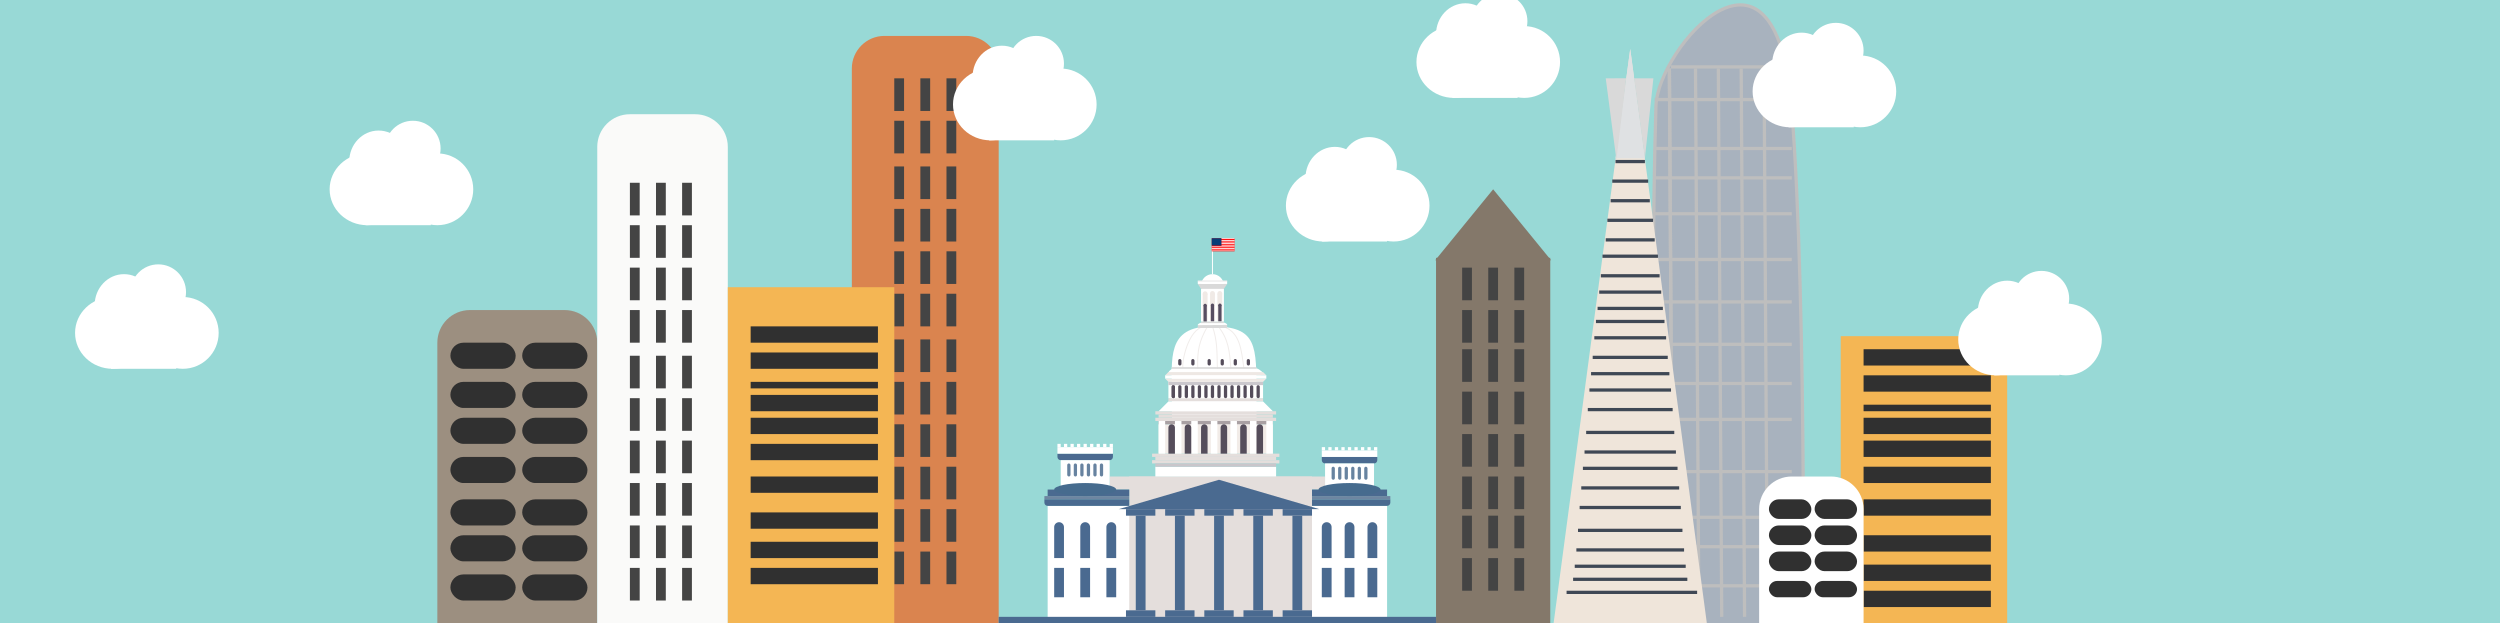 <svg width="766" height="191" viewBox="0 0 766 191" fill="none" xmlns="http://www.w3.org/2000/svg">
    <g>
    <rect width="766" height="191" fill="#98D9D6" />
    <path
        d="M507.389 32.356C507.528 27.999 509.889 22.065 513.488 16.53C517.083 11.002 521.852 5.965 526.715 3.36C529.143 2.059 531.567 1.379 533.866 1.518C536.152 1.655 538.357 2.605 540.363 4.642C544.407 8.748 547.642 17.277 548.89 32.381C551.389 62.609 552.264 109.592 552.514 149.03C552.639 168.747 552.608 186.573 552.545 199.47C552.514 205.919 552.475 211.135 552.444 214.739C552.428 216.541 552.414 217.94 552.405 218.888C552.401 219.286 552.397 219.604 552.395 219.84H507.381L507.367 218.907C507.353 217.973 507.332 216.595 507.307 214.818C507.256 211.265 507.186 206.118 507.108 199.748C506.951 187.006 506.764 169.367 506.639 149.774C506.389 110.586 506.389 63.595 507.389 32.356Z"
        fill="#A8B2BE" stroke="#BEBEBE" />
    <line x1="512" y1="20.5" x2="547" y2="20.5" stroke="#BEBEBE" />
    <line x1="507" y1="30.5" x2="549" y2="30.5" stroke="#BEBEBE" />
    <line x1="507" y1="45.5" x2="549" y2="45.5" stroke="#BEBEBE" />
    <line x1="507" y1="65.5" x2="549" y2="65.5" stroke="#BEBEBE" />
    <line x1="507" y1="79.5" x2="549" y2="79.5" stroke="#BEBEBE" />
    <line x1="507" y1="105.5" x2="549" y2="105.5" stroke="#BEBEBE" />
    <line x1="507" y1="128.5" x2="549" y2="128.5" stroke="#BEBEBE" />
    <line x1="507" y1="167.5" x2="549" y2="167.5" stroke="#BEBEBE" />
    <line x1="507" y1="144.5" x2="549" y2="144.5" stroke="#BEBEBE" />
    <line x1="507" y1="117.5" x2="549" y2="117.5" stroke="#BEBEBE" />
    <line x1="507" y1="158.5" x2="549" y2="158.5" stroke="#BEBEBE" />
    <line x1="507" y1="92.5" x2="549" y2="92.5" stroke="#BEBEBE" />
    <line x1="507" y1="179.5" x2="549" y2="179.5" stroke="#BEBEBE" />
    <line x1="507" y1="54.5" x2="549" y2="54.5" stroke="#BEBEBE" />
    <line x1="511.5" y1="20.997" x2="512.537" y2="188.997" stroke="#BEBEBE" />
    <line x1="519.5" y1="20.997" x2="520.537" y2="188.997" stroke="#BEBEBE" />
    <line x1="526.5" y1="20.997" x2="527.537" y2="188.997" stroke="#BEBEBE" />
    <line x1="533.5" y1="20.997" x2="534.537" y2="188.997" stroke="#BEBEBE" />
    <line x1="540.5" y1="20.997" x2="541.537" y2="188.997" stroke="#BEBEBE" />
    <line x1="511.5" y1="20.997" x2="512.537" y2="188.997" stroke="#BEBEBE" />
    <circle cx="371.5" cy="87.5" r="3.5" fill="white" />
    <path
        d="M384.966 121.217C384.966 136.464 386.296 131.076 372.247 131.076C358.197 131.076 359.073 136.464 359.073 121.217C359.073 109.879 357.289 100 371.338 100C385.388 100 384.966 105.97 384.966 121.217Z"
        fill="white" />
    <path
        d="M358.826 113.192C360.683 111.837 382.975 111.385 385.762 113.192C388.548 115 385.762 115 385.762 115H358.826C358.826 115 356.968 114.548 358.826 113.192Z"
        fill="white" />
    <rect x="340" y="146" width="66" height="4" fill="#E4DEDC" />
    <rect x="353" y="141" width="39" height="1" fill="#E4DEDC" />
    <rect x="353" y="139" width="39" height="1" fill="#E4DEDC" />
    <rect x="354" y="140" width="37" height="1" fill="#E4DEDC" />
    <rect x="354" y="128" width="37" height="1" fill="#E4DEDC" />
    <rect x="354" y="126" width="37" height="1" fill="#E4DEDC" />
    <rect x="358" y="122" width="29" height="1" fill="#E4DEDC" />
    <rect x="355" y="127" width="35" height="1" fill="#E4DEDC" />
    <path d="M134 105C134 99.477 138.477 95 144 95H173C178.523 95 183 99.477 183 105V191H134V105Z"
        fill="#9C8F80" />
    <path d="M183 45C183 39.477 187.477 35 193 35H213C218.523 35 223 39.477 223 45V191H183V45Z"
        fill="#FAFAF9" />
    <path d="M261 21C261 15.477 265.477 11 271 11H296C301.523 11 306 15.477 306 21V191H261V21Z"
        fill="#DA844F" />
    <rect x="138" y="105" width="20" height="8" rx="4" fill="#303030" />
    <rect x="160" y="105" width="20" height="8" rx="4" fill="#303030" />
    <rect x="138" y="117" width="20" height="8" rx="4" fill="#303030" />
    <rect x="160" y="117" width="20" height="8" rx="4" fill="#303030" />
    <rect x="138" y="128" width="20" height="8" rx="4" fill="#303030" />
    <rect x="160" y="128" width="20" height="8" rx="4" fill="#303030" />
    <rect x="138" y="140" width="20" height="8" rx="4" fill="#303030" />
    <rect x="160" y="140" width="20" height="8" rx="4" fill="#303030" />
    <rect x="138" y="153" width="20" height="8" rx="4" fill="#303030" />
    <rect x="160" y="153" width="20" height="8" rx="4" fill="#303030" />
    <rect x="138" y="164" width="20" height="8" rx="4" fill="#303030" />
    <rect x="160" y="164" width="20" height="8" rx="4" fill="#303030" />
    <rect x="138" y="176" width="20" height="8" rx="4" fill="#303030" />
    <rect x="160" y="176" width="20" height="8" rx="4" fill="#303030" />
    <rect x="193" y="56" width="3" height="10" fill="#444444" />
    <rect x="201" y="56" width="3" height="10" fill="#444444" />
    <rect x="209" y="56" width="3" height="10" fill="#444444" />
    <rect x="193" y="69" width="3" height="10" fill="#444444" />
    <rect x="201" y="69" width="3" height="10" fill="#444444" />
    <rect x="209" y="69" width="3" height="10" fill="#444444" />
    <rect x="193" y="82" width="3" height="10" fill="#444444" />
    <rect x="201" y="82" width="3" height="10" fill="#444444" />
    <rect x="209" y="82" width="3" height="10" fill="#444444" />
    <rect x="193" y="95" width="3" height="10" fill="#444444" />
    <rect x="201" y="95" width="3" height="10" fill="#444444" />
    <rect x="209" y="95" width="3" height="10" fill="#444444" />
    <rect x="193" y="161" width="3" height="10" fill="#444444" />
    <rect x="201" y="161" width="3" height="10" fill="#444444" />
    <rect x="209" y="161" width="3" height="10" fill="#444444" />
    <rect x="193" y="174" width="3" height="10" fill="#444444" />
    <rect x="201" y="174" width="3" height="10" fill="#444444" />
    <rect x="209" y="174" width="3" height="10" fill="#444444" />
    <rect x="193" y="109" width="3" height="10" fill="#444444" />
    <rect x="201" y="109" width="3" height="10" fill="#444444" />
    <rect x="209" y="109" width="3" height="10" fill="#444444" />
    <rect x="193" y="122" width="3" height="10" fill="#444444" />
    <rect x="201" y="122" width="3" height="10" fill="#444444" />
    <rect x="209" y="122" width="3" height="10" fill="#444444" />
    <rect x="193" y="135" width="3" height="10" fill="#444444" />
    <rect x="201" y="135" width="3" height="10" fill="#444444" />
    <rect x="209" y="135" width="3" height="10" fill="#444444" />
    <rect x="193" y="148" width="3" height="10" fill="#444444" />
    <rect x="201" y="148" width="3" height="10" fill="#444444" />
    <rect x="209" y="148" width="3" height="10" fill="#444444" />
    <rect x="274" y="24" width="3" height="10" fill="#444444" />
    <rect x="282" y="24" width="3" height="10" fill="#444444" />
    <rect x="290" y="24" width="3" height="10" fill="#444444" />
    <rect x="274" y="37" width="3" height="10" fill="#444444" />
    <rect x="282" y="37" width="3" height="10" fill="#444444" />
    <rect x="290" y="37" width="3" height="10" fill="#444444" />
    <rect x="274" y="51" width="3" height="10" fill="#444444" />
    <rect x="282" y="51" width="3" height="10" fill="#444444" />
    <rect x="290" y="51" width="3" height="10" fill="#444444" />
    <rect x="274" y="64" width="3" height="10" fill="#444444" />
    <rect x="282" y="64" width="3" height="10" fill="#444444" />
    <rect x="290" y="64" width="3" height="10" fill="#444444" />
    <rect x="274" y="77" width="3" height="10" fill="#444444" />
    <rect x="282" y="77" width="3" height="10" fill="#444444" />
    <rect x="290" y="77" width="3" height="10" fill="#444444" />
    <rect x="274" y="90" width="3" height="10" fill="#444444" />
    <rect x="282" y="90" width="3" height="10" fill="#444444" />
    <rect x="290" y="90" width="3" height="10" fill="#444444" />
    <rect x="274" y="156" width="3" height="10" fill="#444444" />
    <rect x="282" y="156" width="3" height="10" fill="#444444" />
    <rect x="290" y="156" width="3" height="10" fill="#444444" />
    <rect x="274" y="169" width="3" height="10" fill="#444444" />
    <rect x="282" y="169" width="3" height="10" fill="#444444" />
    <rect x="290" y="169" width="3" height="10" fill="#444444" />
    <rect x="274" y="104" width="3" height="10" fill="#444444" />
    <rect x="282" y="104" width="3" height="10" fill="#444444" />
    <rect x="290" y="104" width="3" height="10" fill="#444444" />
    <rect x="274" y="117" width="3" height="10" fill="#444444" />
    <rect x="282" y="117" width="3" height="10" fill="#444444" />
    <rect x="290" y="117" width="3" height="10" fill="#444444" />
    <rect x="274" y="130" width="3" height="10" fill="#444444" />
    <rect x="282" y="130" width="3" height="10" fill="#444444" />
    <rect x="290" y="130" width="3" height="10" fill="#444444" />
    <rect x="274" y="143" width="3" height="10" fill="#444444" />
    <rect x="282" y="143" width="3" height="10" fill="#444444" />
    <rect x="290" y="143" width="3" height="10" fill="#444444" />
    <rect x="223" y="88" width="51" height="104" fill="#F4B654" />
    <rect x="230" y="100" width="39" height="5" fill="#303030" />
    <rect x="230" y="166" width="39" height="5" fill="#303030" />
    <rect x="230" y="174" width="39" height="5" fill="#303030" />
    <rect x="230" y="108" width="39" height="5" fill="#303030" />
    <rect x="230" y="146" width="39" height="5" fill="#303030" />
    <rect x="230" y="157" width="39" height="5" fill="#303030" />
    <rect x="230" y="117" width="39" height="2" fill="#303030" />
    <rect x="230" y="128" width="39" height="5" fill="#303030" />
    <rect x="230" y="121" width="39" height="5" fill="#303030" />
    <rect x="230" y="136" width="39" height="5" fill="#303030" />
    <rect x="564" y="103" width="51" height="104" fill="#F4B654" />
    <rect x="571" y="107" width="39" height="5" fill="#303030" />
    <rect x="571" y="173" width="39" height="5" fill="#303030" />
    <rect x="571" y="181" width="39" height="5" fill="#303030" />
    <rect x="571" y="115" width="39" height="5" fill="#303030" />
    <rect x="571" y="153" width="39" height="5" fill="#303030" />
    <rect x="571" y="164" width="39" height="5" fill="#303030" />
    <rect x="571" y="124" width="39" height="2" fill="#303030" />
    <rect x="571" y="135" width="39" height="5" fill="#303030" />
    <rect x="571" y="128" width="39" height="5" fill="#303030" />
    <rect x="571" y="143" width="39" height="5" fill="#303030" />
    <rect x="440" y="79" width="35" height="112" fill="#84786A" />
    <path d="M457.5 58L475.254 79.75H439.746L457.5 58Z" fill="#84786A" />
    <rect x="448" y="82" width="3" height="10" fill="#444444" />
    <rect x="456" y="82" width="3" height="10" fill="#444444" />
    <rect x="464" y="82" width="3" height="10" fill="#444444" />
    <rect x="448" y="95" width="3" height="10" fill="#444444" />
    <rect x="456" y="95" width="3" height="10" fill="#444444" />
    <rect x="464" y="95" width="3" height="10" fill="#444444" />
    <rect x="448" y="107" width="3" height="10" fill="#444444" />
    <rect x="456" y="107" width="3" height="10" fill="#444444" />
    <rect x="464" y="107" width="3" height="10" fill="#444444" />
    <rect x="448" y="120" width="3" height="10" fill="#444444" />
    <rect x="456" y="120" width="3" height="10" fill="#444444" />
    <rect x="464" y="120" width="3" height="10" fill="#444444" />
    <rect x="448" y="133" width="3" height="10" fill="#444444" />
    <rect x="456" y="133" width="3" height="10" fill="#444444" />
    <rect x="464" y="133" width="3" height="10" fill="#444444" />
    <rect x="448" y="146" width="3" height="10" fill="#444444" />
    <rect x="456" y="146" width="3" height="10" fill="#444444" />
    <rect x="464" y="146" width="3" height="10" fill="#444444" />
    <rect x="448" y="158" width="3" height="10" fill="#444444" />
    <rect x="456" y="158" width="3" height="10" fill="#444444" />
    <rect x="464" y="158" width="3" height="10" fill="#444444" />
    <rect x="448" y="171" width="3" height="10" fill="#444444" />
    <rect x="456" y="171" width="3" height="10" fill="#444444" />
    <rect x="464" y="171" width="3" height="10" fill="#444444" />
    <rect x="321" y="155" width="104" height="36" fill="white" />
    <rect x="346" y="146" width="56" height="44" fill="#E4DEDC" />
    <path d="M373.5 147L404.244 156H342.756L373.5 147Z" fill="#4A6A90" />
    <rect x="345" y="156" width="9" height="2" fill="#4A6A90" />
    <rect x="345" y="187" width="9" height="2" fill="#4A6A90" />
    <rect x="348" y="158" width="3" height="29" fill="#4A6A90" />
    <rect x="357" y="156" width="9" height="2" fill="#4A6A90" />
    <rect x="357" y="187" width="9" height="2" fill="#4A6A90" />
    <rect x="360" y="158" width="3" height="29" fill="#4A6A90" />
    <rect x="369" y="156" width="9" height="2" fill="#4A6A90" />
    <path
        d="M324 139H341V140C341 140.552 340.552 141 340 141H325C324.448 141 324 140.552 324 140V139Z"
        fill="#4A6A90" />
    <path d="M402 153H426V154C426 154.552 425.552 155 425 155H402V153Z" fill="#4A6A90" />
    <rect x="402" y="150" width="23" height="2" fill="#4A6A90" />
    <rect x="321" y="150" width="25" height="2" fill="#4A6A90" />
    <rect x="402" y="152" width="24" height="1" fill="#6E86A1" />
    <rect x="320" y="152" width="26" height="1" fill="#6E86A1" />
    <path d="M320 153H346V155H321C320.448 155 320 154.552 320 154V153Z" fill="#4A6A90" />
    <path d="M324 137H341V139H324V137Z" fill="white" />
    <path d="M324 136H325V137H324V136Z" fill="white" />
    <path d="M326 136H327V137H326V136Z" fill="white" />
    <path d="M328 136H329V137H328V136Z" fill="white" />
    <path d="M330 136H331V137H330V136Z" fill="white" />
    <path d="M332 136H333V137H332V136Z" fill="white" />
    <path d="M334 136H335V137H334V136Z" fill="white" />
    <path d="M336 136H337V137H336V136Z" fill="white" />
    <path d="M338 136H339V137H338V136Z" fill="white" />
    <path d="M340 136H341V137H340V136Z" fill="white" />
    <rect x="369" y="187" width="9" height="2" fill="#4A6A90" />
    <rect x="372" y="158" width="3" height="29" fill="#4A6A90" />
    <rect x="381" y="156" width="9" height="2" fill="#4A6A90" />
    <rect x="381" y="187" width="9" height="2" fill="#4A6A90" />
    <rect x="384" y="158" width="3" height="29" fill="#4A6A90" />
    <rect x="393" y="156" width="9" height="2" fill="#4A6A90" />
    <path
        d="M323 161.5C323 160.672 323.672 160 324.5 160C325.328 160 326 160.672 326 161.5V171H323V161.5Z"
        fill="#4A6A90" />
    <path
        d="M331 161.5C331 160.672 331.672 160 332.5 160C333.328 160 334 160.672 334 161.5V171H331V161.5Z"
        fill="#4A6A90" />
    <path
        d="M339 161.5C339 160.672 339.672 160 340.5 160C341.328 160 342 160.672 342 161.5V171H339V161.5Z"
        fill="#4A6A90" />
    <path
        d="M405 161.5C405 160.672 405.672 160 406.5 160C407.328 160 408 160.672 408 161.5V171H405V161.5Z"
        fill="#4A6A90" />
    <path
        d="M412 161.5C412 160.672 412.672 160 413.5 160C414.328 160 415 160.672 415 161.5V171H412V161.5Z"
        fill="#4A6A90" />
    <path
        d="M419 161.5C419 160.672 419.672 160 420.5 160C421.328 160 422 160.672 422 161.5V171H419V161.5Z"
        fill="#4A6A90" />
    <rect x="323" y="174" width="3" height="9" fill="#4A6A90" />
    <rect x="331" y="174" width="3" height="9" fill="#4A6A90" />
    <rect x="339" y="174" width="3" height="9" fill="#4A6A90" />
    <rect x="405" y="174" width="3" height="9" fill="#4A6A90" />
    <rect x="412" y="174" width="3" height="9" fill="#4A6A90" />
    <rect x="419" y="174" width="3" height="9" fill="#4A6A90" />
    <rect x="393" y="187" width="9" height="2" fill="#4A6A90" />
    <rect x="396" y="158" width="3" height="29" fill="#4A6A90" />
    <rect x="306" y="189" width="134" height="2" fill="#4A6A90" />
    <rect x="325" y="141" width="15" height="8" fill="white" />
    <rect x="337" y="142" width="1" height="4" rx="0.5" fill="#6783A0" />
    <rect x="335" y="142" width="1" height="4" rx="0.5" fill="#6783A0" />
    <rect x="333" y="142" width="1" height="4" rx="0.5" fill="#6783A0" />
    <rect x="331" y="142" width="1" height="4" rx="0.5" fill="#6783A0" />
    <rect x="329" y="142" width="1" height="4" rx="0.5" fill="#6783A0" />
    <rect x="327" y="142" width="1" height="4" rx="0.5" fill="#6783A0" />
    <path
        d="M405 140H422V141C422 141.552 421.552 142 421 142H406C405.448 142 405 141.552 405 141V140Z"
        fill="#4A6A90" />
    <path d="M405 138H422V140H405V138Z" fill="white" />
    <path d="M405 137H406V138H405V137Z" fill="white" />
    <path d="M407 137H408V138H407V137Z" fill="white" />
    <path d="M409 137H410V138H409V137Z" fill="white" />
    <path d="M411 137H412V138H411V137Z" fill="white" />
    <path d="M413 137H414V138H413V137Z" fill="white" />
    <path d="M415 137H416V138H415V137Z" fill="white" />
    <path d="M417 137H418V138H417V137Z" fill="white" />
    <path d="M419 137H420V138H419V137Z" fill="white" />
    <path d="M421 137H422V138H421V137Z" fill="white" />
    <rect x="406" y="142" width="15" height="8" fill="white" />
    <rect x="418" y="143" width="1" height="4" rx="0.5" fill="#6783A0" />
    <rect x="416" y="143" width="1" height="4" rx="0.5" fill="#6783A0" />
    <rect x="414" y="143" width="1" height="4" rx="0.5" fill="#6783A0" />
    <rect x="412" y="143" width="1" height="4" rx="0.5" fill="#6783A0" />
    <rect x="410" y="143" width="1" height="4" rx="0.5" fill="#6783A0" />
    <rect x="408" y="143" width="1" height="4" rx="0.5" fill="#6783A0" />
    <ellipse cx="332.5" cy="150" rx="9.5" ry="2" fill="#466B8E" />
    <ellipse cx="413.5" cy="150" rx="9.5" ry="2" fill="#466B8E" />
    <rect x="354" y="143" width="37" height="3" fill="white" />
    <rect x="354" y="142" width="37" height="1" fill="#C9C6CB" />
    <rect x="355" y="130" width="35" height="9" fill="#F2ECE8" />
    <rect x="358" y="117" width="29" height="5" fill="#FFFFFE" />
    <rect x="355" y="129" width="35" height="1" fill="#A9A0A3" />
    <rect x="355" y="129" width="2" height="10" fill="white" />
    <rect x="360" y="129" width="2" height="10" fill="white" />
    <rect x="365" y="129" width="2" height="10" fill="white" />
    <rect x="371" y="129" width="2" height="10" fill="white" />
    <rect x="377" y="129" width="2" height="10" fill="white" />
    <rect x="383" y="129" width="2" height="10" fill="white" />
    <rect x="388" y="129" width="2" height="10" fill="white" />
    <path d="M358 131C358 130.448 358.448 130 359 130C359.552 130 360 130.448 360 131V139H358V131Z"
        fill="#554D5B" />
    <rect x="359" y="118" width="1" height="4" rx="0.5" fill="#554D5B" />
    <rect x="359" y="118" width="1" height="4" rx="0.5" fill="#554D5B" />
    <rect x="365" y="110" width="1" height="2" rx="0.5" fill="#554D5B" />
    <rect x="361" y="110" width="1" height="2" rx="0.5" fill="#554D5B" />
    <rect x="374" y="110" width="1" height="2" rx="0.5" fill="#554D5B" />
    <rect x="370" y="110" width="1" height="2" rx="0.5" fill="#554D5B" />
    <rect x="382" y="110" width="1" height="2" rx="0.5" fill="#554D5B" />
    <rect x="378" y="110" width="1" height="2" rx="0.5" fill="#554D5B" />
    <rect x="361" y="118" width="1" height="4" rx="0.5" fill="#554D5B" />
    <rect x="363" y="118" width="1" height="4" rx="0.5" fill="#554D5B" />
    <rect x="365" y="118" width="1" height="4" rx="0.5" fill="#554D5B" />
    <rect x="367" y="118" width="1" height="4" rx="0.5" fill="#554D5B" />
    <rect x="369" y="118" width="1" height="4" rx="0.5" fill="#554D5B" />
    <rect x="371" y="118" width="1" height="4" rx="0.5" fill="#554D5B" />
    <rect x="373" y="118" width="1" height="4" rx="0.5" fill="#554D5B" />
    <rect x="375" y="118" width="1" height="4" rx="0.5" fill="#554D5B" />
    <rect x="377" y="118" width="1" height="4" rx="0.5" fill="#554D5B" />
    <rect x="379" y="118" width="1" height="4" rx="0.5" fill="#554D5B" />
    <rect x="381" y="118" width="1" height="4" rx="0.5" fill="#554D5B" />
    <rect x="383" y="118" width="1" height="4" rx="0.5" fill="#554D5B" />
    <rect x="385" y="118" width="1" height="4" rx="0.5" fill="#554D5B" />
    <path d="M363 131C363 130.448 363.448 130 364 130C364.552 130 365 130.448 365 131V139H363V131Z"
        fill="#554D5B" />
    <path d="M368 131C368 130.448 368.448 130 369 130C369.552 130 370 130.448 370 131V139H368V131Z"
        fill="#554D5B" />
    <path d="M374 131C374 130.448 374.448 130 375 130C375.552 130 376 130.448 376 131V139H374V131Z"
        fill="#554D5B" />
    <path d="M380 131C380 130.448 380.448 130 381 130C381.552 130 382 130.448 382 131V139H380V131Z"
        fill="#554D5B" />
    <path d="M385 131C385 130.448 385.448 130 386 130C386.552 130 387 130.448 387 131V139H385V131Z"
        fill="#554D5B" />
    <path d="M358 123H387L390 126H355L358 123Z" fill="white" />
    <rect x="358" y="117" width="29" height="1" fill="#CBC8CD" />
    <path d="M357 116H388L387 117H358L357 116Z" fill="#EEE8E4" />
    <path d="M388 115H357L358 114H387L388 115Z" fill="#EEE8E4" />
    <rect x="357" y="115" width="31" height="1" fill="white" />
    <path d="M369 100C363.914 100.804 362.004 111.349 362.469 112.708" stroke="#F0ECEA"
        stroke-width="0.3" />
    <path d="M370 100C367.347 104.615 366.805 107.497 367 113" stroke="#F0ECEA" stroke-width="0.3" />
    <path d="M371.5 100C373.001 104.429 372.875 107.634 373 113" stroke="#F0ECEA" stroke-width="0.3" />
    <path d="M373.143 99.845C376.5 104 376.707 107.665 377.143 112.845" stroke="#F0ECEA"
        stroke-width="0.3" />
    <path d="M374.5 100C380 101.5 380.364 107.332 381.136 112.937" stroke="#F0ECEA"
        stroke-width="0.3" />
    <rect width="26" height="0.5" transform="matrix(1 0 0 -1 359 113)" fill="#D9D9D9" />
    <path d="M367 99.5H371.5H376V100.5H367V99.5Z" fill="#D9D9D9" />
    <path d="M367 99.621C367 98.121 376 98.061 376 99.561L367 99.621Z" fill="white" />
    <path d="M368 98.5H375V99H368V98.5Z" fill="#D9D9D9" />
    <path d="M368 88.5H375V98.5H368V88.5Z" fill="white" />
    <path d="M368.5 90H370V98.5H368.5V90Z" fill="#F0EAE6" />
    <path d="M370.756 90H372.256V98.5H370.756V90Z" fill="#F0EAE6" />
    <path d="M373 90H374.5V98.5H373V90Z" fill="#F0EAE6" />
    <path
        d="M374.508 89.913C374.508 90.328 374.172 90.663 373.758 90.663C373.344 90.663 373.008 90.328 373.008 89.913C373.008 89.499 373.344 89.163 373.758 89.163C374.172 89.163 374.508 89.499 374.508 89.913Z"
        fill="#F0EAE6" />
    <path
        d="M372.25 89.913C372.25 90.328 371.914 90.663 371.5 90.663C371.086 90.663 370.75 90.328 370.75 89.913C370.75 89.499 371.086 89.163 371.5 89.163C371.914 89.163 372.25 89.499 372.25 89.913Z"
        fill="#F0EAE6" />
    <path
        d="M370 90C370 90.414 369.664 90.75 369.25 90.75C368.836 90.75 368.5 90.414 368.5 90C368.5 89.586 368.836 89.25 369.25 89.25C369.664 89.25 370 89.586 370 90Z"
        fill="#F0EAE6" />
    <path d="M368.759 93.5H369.759V98.5H368.759V93.5Z" fill="#574E62" />
    <path
        d="M369.756 93.567C369.756 93.843 369.532 94.067 369.256 94.067C368.979 94.067 368.756 93.843 368.756 93.567C368.756 93.291 368.979 93.067 369.256 93.067C369.532 93.067 369.756 93.291 369.756 93.567Z"
        fill="#574E62" />
    <path d="M371.003 93.433H372.003V98.433H371.003V93.433Z" fill="#574E62" />
    <path
        d="M372 93.5C372 93.776 371.776 94 371.5 94C371.224 94 371 93.776 371 93.5C371 93.224 371.224 93 371.5 93C371.776 93 372 93.224 372 93.5Z"
        fill="#574E62" />
    <path d="M373.276 93.433H374.276V98.433H373.276V93.433Z" fill="#574E62" />
    <path
        d="M374.28 93.5C374.28 93.776 374.056 94 373.78 94C373.504 94 373.28 93.776 373.28 93.5C373.28 93.224 373.504 93 373.78 93C374.056 93 374.28 93.224 374.28 93.5Z"
        fill="#574E62" />
    <path d="M367 87H376L375 88.5H368L367 87Z" fill="#D9D9D9" />
    <rect x="367" y="86" width="9" height="1" fill="white" />
    <path d="M367 86H376V86.2H367V86Z" fill="#D9D9D9" />
    <path d="M371.5 84V76" stroke="white" stroke-width="0.3" />
    <path d="M371.276 73H378.276V77H371.276V73Z" fill="#FF0000" />
    <path d="M371.276 73H374.276V75.234H371.276V73Z" fill="#073C76" />
    <path d="M371.276 76H378.276V76.25H371.276V76Z" fill="white" />
    <path d="M371.276 75.5H378.276V75.75H371.276V75.5Z" fill="white" />
    <path d="M374.275 75L378.275 75V75.25H374.275V75Z" fill="white" />
    <path d="M374.275 74.5L378.275 74.5V74.75H374.275V74.5Z" fill="white" />
    <path d="M374.275 74.041H378.275V74.291H374.275V74.041Z" fill="white" />
    <path d="M374.275 73.548H378.275V73.798H374.275V73.548Z" fill="white" />
    <path d="M374.275 73H378.275V73.25H374.275V73Z" fill="white" />
    <path d="M371.276 76.5H378.276V76.75H371.276V76.5Z" fill="white" />
    <path d="M499.5 15L523.316 193.5H475.684L499.5 15Z" fill="#EFE5DA" />
    <rect x="480" y="181" width="40" height="1" fill="#3F4855" />
    <rect x="482" y="177" width="35" height="1" fill="#3F4855" />
    <path d="M482.5 173H516.5V174H482.5V173Z" fill="#3F4855" />
    <rect x="483" y="168" width="33" height="1" fill="#3F4855" />
    <path d="M483.5 162H515.5V163H483.5V162Z" fill="#3F4855" />
    <rect x="484" y="155" width="31" height="1" fill="#3F4855" />
    <path d="M484.5 149H514.5V150H484.5V149Z" fill="#3F4855" />
    <rect x="485" y="143" width="29" height="1" fill="#3F4855" />
    <path d="M485.5 138H513.5V139H485.5V138Z" fill="#3F4855" />
    <rect x="486" y="132" width="27" height="1" fill="#3F4855" />
    <path d="M486.5 125H512.5V126H486.5V125Z" fill="#3F4855" />
    <rect x="487" y="119" width="25" height="1" fill="#3F4855" />
    <path d="M487.5 114H511.5V115H487.5V114Z" fill="#3F4855" />
    <rect x="488" y="109" width="23" height="1" fill="#3F4855" />
    <path d="M488.5 103H510.5V104H488.5V103Z" fill="#3F4855" />
    <rect x="489" y="98" width="21" height="1" fill="#3F4855" />
    <path d="M489.5 94H509.5V95H489.5V94Z" fill="#3F4855" />
    <rect x="490" y="89" width="19" height="1" fill="#3F4855" />
    <path d="M490.5 84H508.5V85H490.5V84Z" fill="#3F4855" />
    <rect x="491" y="78" width="17" height="1" fill="#3F4855" />
    <rect x="492" y="73" width="15" height="1" fill="#3F4855" />
    <path d="M492.5 67H506.5V68H492.5V67Z" fill="#3F4855" />
    <path d="M493.5 61H505.5V62H493.5V61Z" fill="#3F4855" />
    <path d="M494 55H505V56H494V55Z" fill="#3F4855" />
    <rect x="495" y="49" width="9" height="1" fill="#3F4855" />
    <path d="M499.5 15L504 48.5H495L499.5 15Z" fill="#DFE1E3" />
    <path d="M504 48.5L500.706 24H506.598L504 48.5Z" fill="#D9D9D9" />
    <path d="M495.266 48.979L492 24L498.266 23.979L495.266 48.979Z" fill="#D9D9D9" />
    <path
        d="M539 156C539 150.477 543.477 146 549 146H561C566.523 146 571 150.477 571 156V191H539V156Z"
        fill="white" />
    <rect x="542" y="153" width="13" height="6" rx="3" fill="#303030" />
    <rect x="556" y="153" width="13" height="6" rx="3" fill="#303030" />
    <rect x="542" y="161" width="13" height="6" rx="3" fill="#303030" />
    <rect x="556" y="161" width="13" height="6" rx="3" fill="#303030" />
    <rect x="542" y="169" width="13" height="6" rx="3" fill="#303030" />
    <rect x="556" y="169" width="13" height="6" rx="3" fill="#303030" />
    <rect x="542" y="178" width="13" height="5" rx="2.5" fill="#303030" />
    <rect x="556" y="178" width="13" height="5" rx="2.5" fill="#303030" />
    <g>
        <ellipse cx="112.5" cy="58" rx="11.5" ry="11" fill="white" />
        <rect x="112" y="47" width="20" height="22" fill="white" />
        <circle cx="134" cy="58" r="11" fill="white" />
        <ellipse cx="116" cy="49.5" rx="9" ry="9.5" fill="white" />
        <circle cx="126.5" cy="45.5" r="8.5" fill="white" />
        <animateMotion dur="10s" repeatCount="indefinite">
            <mpath>
                <path d="M 0 0 Q 25 10 50 20 T 100 0" />
            </mpath>
        </animateMotion>
        <animateTransform attributeName="transform" attributeType="XML" type="scale" from="1"
            to="1.3" begin="0s" dur="5s" repeatCount="indefinite" additive="sum" />
    </g>
    <g>
        <ellipse cx="303.5" cy="32" rx="11.5" ry="11" fill="white" />
        <rect x="303" y="21" width="20" height="22" fill="white" />
        <circle cx="325" cy="32" r="11" fill="white" />
        <ellipse cx="307" cy="23.5" rx="9" ry="9.5" fill="white" />
        <circle cx="317.5" cy="19.5" r="8.5" fill="white" />
        <animateMotion dur="10s" repeatCount="indefinite">
            <mpath>
                <path d="M 0 0 Q 25 10 50 20 T 100 0" />
            </mpath>
        </animateMotion>
        <animateTransform attributeName="transform" attributeType="XML" type="scale" from="1"
            to="1.3" begin="0s" dur="5s" repeatCount="indefinite" additive="sum" />
    </g>
    <g>
        <ellipse cx="405.5" cy="63" rx="11.5" ry="11" fill="white" />
        <rect x="405" y="52" width="20" height="22" fill="white" />
        <circle cx="427" cy="63" r="11" fill="white" />
        <ellipse cx="409" cy="54.5" rx="9" ry="9.5" fill="white" />
        <circle cx="419.5" cy="50.5" r="8.5" fill="white" />
        <animateMotion dur="10s" repeatCount="indefinite">
            <mpath>
                <path d="M 0 0 Q 25 10 50 20 T 100 0" />
            </mpath>
        </animateMotion>
        <animateTransform attributeName="transform" attributeType="XML" type="scale" from="1"
            to="1.3" begin="0s" dur="5s" repeatCount="indefinite" additive="sum" />
    </g>
    <g>
        <ellipse cx="548.5" cy="28" rx="11.5" ry="11" fill="white" />
        <rect x="548" y="17" width="20" height="22" fill="white" />
        <circle cx="570" cy="28" r="11" fill="white" />
        <ellipse cx="552" cy="19.5" rx="9" ry="9.5" fill="white" />
        <circle cx="562.5" cy="15.5" r="8.5" fill="white" />
        <animateMotion dur="10s" repeatCount="indefinite">
            <mpath>
                <path d="M 0 0 Q 25 10 50 20 T 100 0" />
            </mpath>
        </animateMotion>
        <animateTransform attributeName="transform" attributeType="XML" type="scale" from="1"
            to="1.3" begin="0s" dur="5s" repeatCount="indefinite" additive="sum" />
    </g>
    <g>
        <ellipse cx="611.5" cy="104" rx="11.5" ry="11" fill="white" />
        <rect x="611" y="93" width="20" height="22" fill="white" />
        <circle cx="633" cy="104" r="11" fill="white" />
        <ellipse cx="615" cy="95.5" rx="9" ry="9.5" fill="white" />
        <circle cx="625.5" cy="91.5" r="8.5" fill="white" />
        <animateMotion dur="10s" repeatCount="indefinite">
            <mpath>
                <path d="M 0 0 Q 25 10 50 20 T 100 0" />
            </mpath>
        </animateMotion>
        <animateTransform attributeName="transform" attributeType="XML" type="scale" from="1"
            to="1.3" begin="0s" dur="5s" repeatCount="indefinite" additive="sum" />
    </g>
    <g>
        <ellipse cx="34.5" cy="102" rx="11.5" ry="11" fill="white" />
        <rect x="34" y="91" width="20" height="22" fill="white" />
        <circle cx="56" cy="102" r="11" fill="white" />
        <ellipse cx="38" cy="93.5" rx="9" ry="9.5" fill="white" />
        <circle cx="48.5" cy="89.5" r="8.5" fill="white" />
        <animateMotion dur="10s" repeatCount="indefinite">
            <mpath>
                <path d="M 0 0 Q 25 10 50 20 T 100 0" />
            </mpath>
        </animateMotion>
        <animateTransform attributeName="transform" attributeType="XML" type="scale" from="1"
            to="1.3" begin="0s" dur="5s" repeatCount="indefinite" additive="sum" />
    </g>
    <g>
        <ellipse cx="445.5" cy="19" rx="11.5" ry="11" fill="white" />
        <rect x="445" y="8" width="20" height="22" fill="white" />
        <circle cx="467" cy="19" r="11" fill="white" />
        <ellipse cx="449" cy="10.5" rx="9" ry="9.5" fill="white" />
        <circle cx="459.5" cy="6.5" r="8.5" fill="white" />
        <animateMotion dur="10s" repeatCount="indefinite">
            <mpath>
                <path d="M 0 0 Q 25 10 50 20 T 100 0" />
            </mpath>
        </animateMotion>
        <animateTransform attributeName="transform" attributeType="XML" type="scale" from="1"
            to="1.3" begin="0s" dur="5s" repeatCount="indefinite" additive="sum" />
    </g>

    </g>
    <defs>
        <clipPath id="clip0_1_2">
            <rect width="766" height="191" fill="white" />
        </clipPath>
    </defs>
</svg>